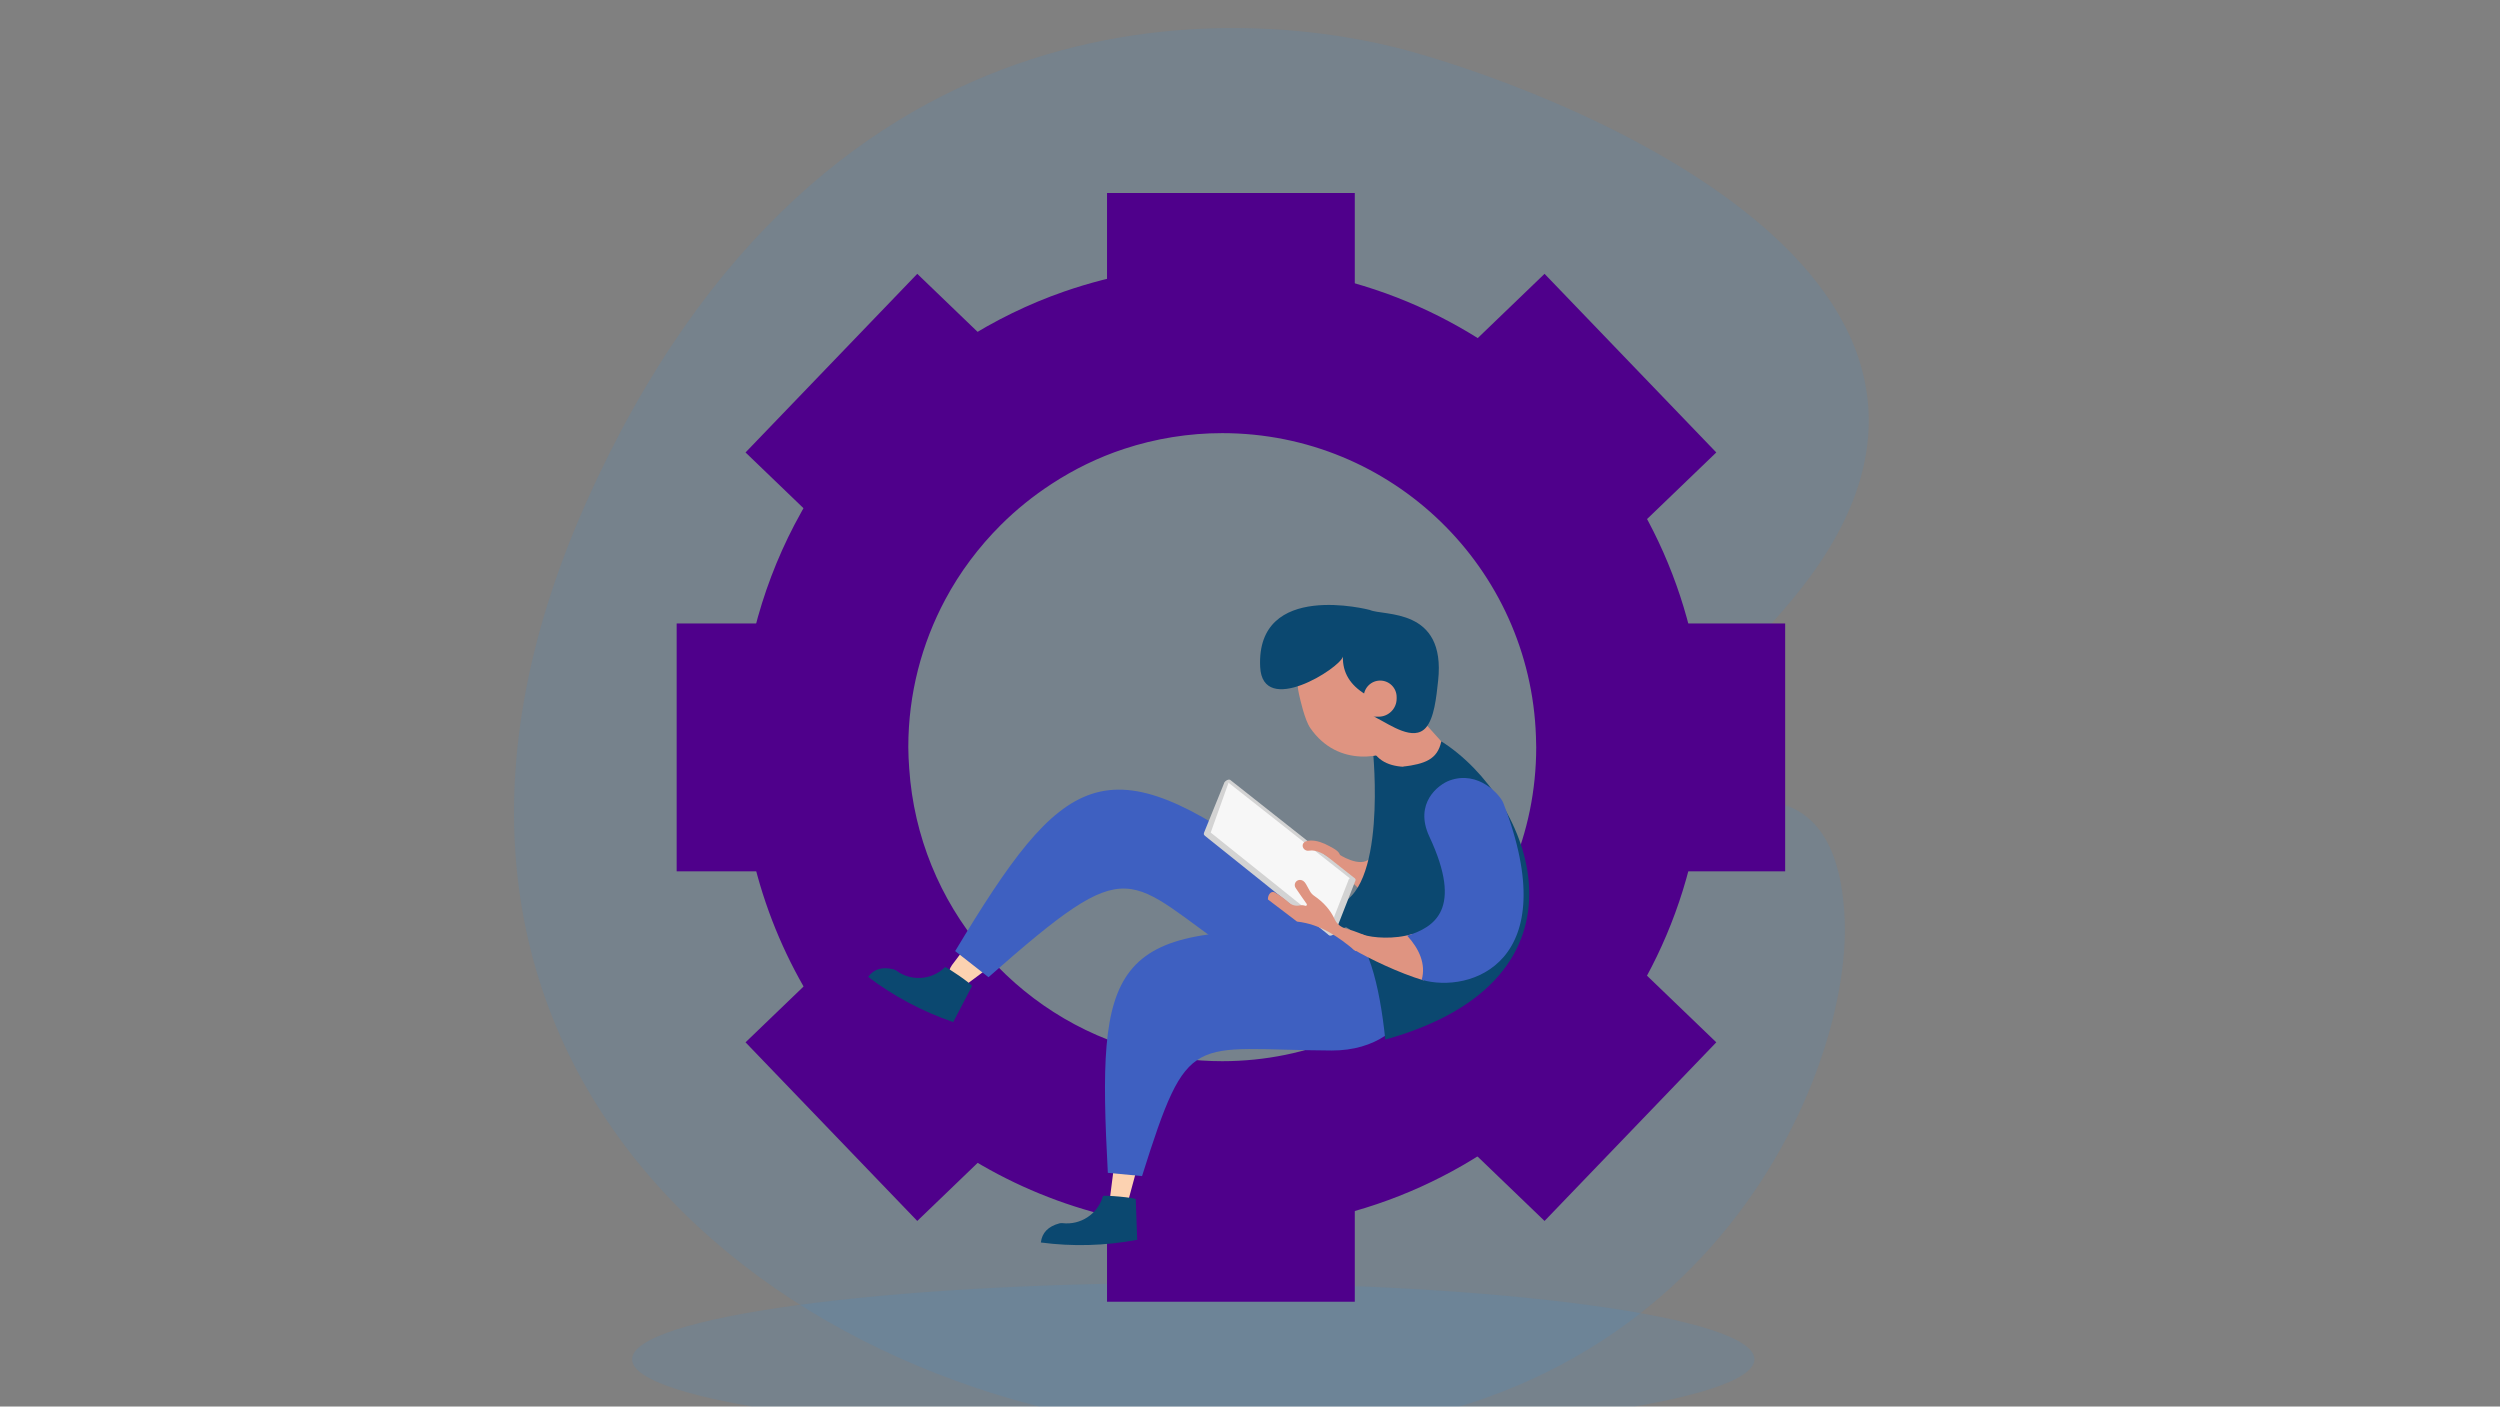 <svg width="535" height="301" viewBox="0 0 535 301" fill="none" xmlns="http://www.w3.org/2000/svg">
<rect x="0" y="0" width="535" height="301" fill="#808080" stroke="none"/>
<g clip-path="url(#clip0_310_4997)">
<path opacity="0.11" d="M255.359 307.241C321.683 307.241 375.45 299.92 375.45 290.889C375.45 281.858 321.683 274.537 255.359 274.537C189.035 274.537 135.268 281.858 135.268 290.889C135.268 299.92 189.035 307.241 255.359 307.241Z" fill="#2A94F4"/>
<path opacity="0.11" d="M394.76 196.817C396.194 232.051 361.708 311.55 261.01 306.796C166.128 302.316 72.238 226.773 125.438 107.547C176.849 -7.668 269.351 1.9 301.959 11.024C338.014 21.113 441.015 61.983 382.09 130.004C287.543 239.147 391.836 124.98 394.76 196.817Z" fill="#2A94F4"/>
<path d="M217.309 78.811L196.295 58.599L159.544 96.826L180.557 117.036C188.863 101.021 201.672 87.72 217.309 78.811ZM170.125 159.941C170.125 150.729 171.467 141.831 173.953 133.425H144.805V186.458H173.953C171.467 178.052 170.125 169.154 170.125 159.941ZM263.414 66.633C272.625 66.633 281.521 67.975 289.925 70.462V41.308H236.903V70.462C245.308 67.975 254.204 66.633 263.414 66.633ZM346.272 117.036L367.285 96.826L330.533 58.599L309.519 78.811C325.157 87.72 337.966 101.021 346.272 117.036ZM352.875 133.425C355.362 141.831 356.703 150.729 356.703 159.941C356.703 169.154 355.362 178.052 352.875 186.458H382.024V133.425H352.875ZM309.519 241.072L330.533 261.284L367.285 223.057L346.272 202.848C337.966 218.863 325.157 232.163 309.519 241.072ZM180.557 202.847L159.544 223.057L196.295 261.284L217.31 241.072C201.672 232.163 188.863 218.863 180.557 202.847ZM263.414 253.25C254.204 253.25 245.308 251.908 236.903 249.421V278.575H289.925V249.421C281.521 251.908 272.625 253.25 263.414 253.25Z" fill="#4F008B"/>
<path d="M364.695 157.6C363.472 101.661 317.784 56.683 261.564 56.683C249.725 56.683 238.364 58.703 227.774 62.373C220.073 65.042 212.805 68.621 206.06 72.945C198.787 77.607 192.124 83.138 186.246 89.42C179.852 96.255 174.36 103.945 169.997 112.324C162.584 126.559 158.374 142.73 158.374 159.894C158.374 163.142 158.536 166.351 158.829 169.522C162.877 213.275 194.219 249.115 235.675 259.827C243.948 261.965 252.622 263.106 261.564 263.106C318.553 263.106 364.754 216.896 364.754 159.894C364.754 159.125 364.713 158.366 364.695 157.6ZM261.564 227.094C255.727 227.094 250.064 226.347 244.665 224.948C217.158 217.821 196.534 193.694 194.571 164.451C194.47 162.941 194.377 161.429 194.377 159.894C194.377 148.468 197.25 137.724 202.281 128.306C205.431 122.41 209.453 117.06 214.141 112.376C217.455 109.065 221.123 106.115 225.062 103.547C229.831 100.436 235.003 97.894 240.516 96.076C247.307 93.834 254.412 92.692 261.564 92.693C297.9 92.693 327.481 121.55 328.692 157.6C328.718 158.363 328.75 159.125 328.75 159.894C328.75 197.008 298.669 227.094 261.564 227.094Z" fill="#4F008B"/>
<path fill-rule="evenodd" clip-rule="evenodd" d="M211.758 206.977C211.758 206.977 208.308 209.552 206.544 210.869C206.247 211.091 205.889 211.215 205.519 211.225C205.149 211.235 204.785 211.13 204.477 210.925C204.128 210.694 203.831 210.393 203.603 210.042C203.375 209.691 203.221 209.297 203.15 208.884C203.08 208.472 203.095 208.049 203.194 207.642C203.293 207.236 203.475 206.854 203.727 206.519L206.789 202.462L211.758 206.977Z" fill="#FCD2B1"/>
<path fill-rule="evenodd" clip-rule="evenodd" d="M272.567 184.98C275.138 186.872 279.752 188.829 281.43 190.979C292.206 204.784 280.831 215.39 265.31 204.788C240.363 187.747 243.035 181.376 211.54 209.121L204.405 203.535C227.536 165.08 236.533 158.469 272.567 184.98Z" fill="#3E60C1"/>
<path fill-rule="evenodd" clip-rule="evenodd" d="M243.358 249.859L241.319 257.41C241.209 257.817 240.956 258.17 240.606 258.405C240.256 258.639 239.832 258.739 239.414 258.685C238.845 258.612 238.328 258.317 237.978 257.863C237.627 257.409 237.47 256.834 237.543 256.265L238.668 247.469L243.358 249.859Z" fill="#FCD2B1"/>
<path fill-rule="evenodd" clip-rule="evenodd" d="M243.056 256.652C243.044 256.296 236.124 255.693 236.042 255.965C236.019 255.999 236.008 256.038 235.996 256.077C234.886 259.814 231.249 262.21 227.378 261.754C227.155 261.727 226.929 261.743 226.713 261.8C224.318 262.44 222.988 263.798 222.747 265.895C229.508 266.787 236.375 266.624 243.357 265.322L243.056 256.652ZM208.002 211.036C208.167 210.72 202.446 206.78 202.241 206.977C202.205 206.997 202.173 207.022 202.146 207.052C199.337 209.754 194.991 210.043 191.849 207.736C191.668 207.603 191.464 207.506 191.247 207.448C188.849 206.823 187.022 207.348 185.778 209.052C191.218 213.165 197.272 216.413 203.987 218.726L208.002 211.036Z" fill="#0B4870"/>
<path d="M197.337 212.884C197.337 212.884 197.364 212.894 197.337 212.884V212.884Z" fill="#0B4870"/>
<path fill-rule="evenodd" clip-rule="evenodd" d="M282.034 199.418C285.225 199.543 290.142 198.579 292.736 199.418C309.397 204.81 303.753 224.89 284.958 224.809C254.749 224.679 254.388 219.964 244.397 251.685L237.076 250.987C234.687 206.173 237.336 197.661 282.034 199.418Z" fill="#3E60C1"/>
<path fill-rule="evenodd" clip-rule="evenodd" d="M286.409 182.752C286.409 182.752 291.092 185.927 293.193 183.674C295.293 181.42 293.837 188.301 293.837 188.301L291.449 190.817L287.124 186.671L282.747 182.002L286.409 182.752ZM310.714 161.19C307.674 157.769 302.202 151.763 302.202 151.763C302.202 151.763 292.769 154.806 293.837 160.697C294.905 166.588 295.524 171.39 295.524 171.39L307.624 168.061C307.624 168.061 313.755 164.611 310.714 161.19Z" fill="#DF9481"/>
<path fill-rule="evenodd" clip-rule="evenodd" d="M293.811 160.697C293.811 160.697 296.97 191.412 285.651 193.782L284.958 199.418C284.958 199.418 295.391 196.678 297.672 192.027C299.953 187.375 302.716 164.06 302.716 164.06C298.475 164.38 295.393 163.389 293.811 160.697Z" fill="#0B4870"/>
<path fill-rule="evenodd" clip-rule="evenodd" d="M282.531 134.994C278.384 137.995 276.805 143.378 278.009 148.666C278.224 149.607 279.202 154.071 280.391 155.787C286.392 164.451 296.447 162.18 300.22 159.451C306.039 155.24 306.801 146.342 301.919 139.593C297.038 132.844 288.35 130.783 282.531 134.994Z" fill="#DF9481"/>
<path fill-rule="evenodd" clip-rule="evenodd" d="M269.676 142.719C270.189 153.519 286.781 142.977 287.38 140.515C287.291 143.95 288.95 146.616 292.202 148.584C292.202 148.584 291.494 152.053 294.559 153.625C297.624 155.198 302.517 158.714 305.135 155.722C306.924 153.678 307.369 149.293 307.762 145.643C309.458 129.903 296.049 131.882 293.129 130.526C293.129 130.526 268.792 124.115 269.676 142.719Z" fill="#0B4870"/>
<path fill-rule="evenodd" clip-rule="evenodd" d="M291.835 149.167C291.835 147.221 293.412 145.643 295.358 145.643C297.304 145.643 298.882 147.221 298.882 149.167V149.508C298.882 151.643 297.152 153.373 295.018 153.373H291.835V149.167Z" fill="#DF9481"/>
<path d="M276.889 147.777C276.889 147.777 276.889 147.75 276.889 147.777V147.777ZM304.617 134.887C304.601 134.814 304.617 134.887 304.617 134.887V134.887Z" fill="#602600"/>
<path d="M262.042 167.393L288.89 188.818L289.706 187.784L263.238 166.876C262.784 166.722 262.314 167.049 262.042 167.393Z" fill="#D3D3D3"/>
<path fill-rule="evenodd" clip-rule="evenodd" d="M262.767 167.393L289.298 188.301L284.966 199.284L258.435 178.376L262.767 167.393Z" fill="#F7F7F7"/>
<path d="M284.345 199.178C284.121 200.25 284.464 200.574 285.598 199.854L290.122 188.301C289.923 187.69 289.444 187.61 288.685 188.062L284.345 199.178Z" fill="#D3D3D3"/>
<path d="M257.689 178.132C257.557 178.534 257.593 178.621 257.889 178.891L284.411 200.138L285.234 199.11L259.093 178.168L262.95 167.393H262.042L257.689 178.132Z" fill="#D3D3D3"/>
<path fill-rule="evenodd" clip-rule="evenodd" d="M287.687 198.261C292.622 200.219 295.221 210.62 296.454 222.472C343.306 209.417 327.708 170.78 308.435 158.645C307.619 162.571 304.877 163.465 300.319 164.061C300.189 176.896 299.425 184.188 287.687 198.261Z" fill="#0B4870"/>
<path fill-rule="evenodd" clip-rule="evenodd" d="M291.643 199.966C290.448 199.477 289.226 199.054 287.984 198.699C287.468 198.565 286.987 198.318 286.578 197.975C286.168 197.633 285.84 197.203 285.616 196.718C284.729 194.776 283.282 193.102 281.243 191.713C280.859 191.453 280.542 191.106 280.318 190.7C279.967 190.071 279.484 189.198 279.484 189.198C279.132 188.57 278.668 188.296 278.183 188.301C277.981 188.3 277.782 188.354 277.609 188.458C277.436 188.563 277.294 188.713 277.201 188.892C277.107 189.071 277.065 189.273 277.078 189.474C277.092 189.676 277.16 189.87 277.277 190.035C277.899 190.981 278.944 192.464 279.631 193.439C279.663 193.485 279.679 193.539 279.678 193.595C279.677 193.651 279.659 193.706 279.625 193.75C279.591 193.795 279.544 193.828 279.49 193.844C279.436 193.86 279.379 193.859 279.326 193.84C278.939 193.697 278.522 193.683 278.089 193.772C277.686 193.852 277.271 193.836 276.875 193.727C276.48 193.618 276.115 193.418 275.811 193.143C274.964 192.387 273.983 191.671 272.846 190.996C272.035 190.515 271.284 191.473 271.336 192.485L277.561 197.219C282.53 197.765 286.407 200.439 290.069 203.534C290.069 203.534 294.817 201.262 291.643 199.966Z" fill="#DF9481"/>
<path fill-rule="evenodd" clip-rule="evenodd" d="M302.304 199.854C298.354 201.095 293.718 200.689 291.755 200.033C290.431 199.59 288.333 202.417 289.795 203.266C293.026 205.143 299.306 208.205 304.669 209.81C305.616 206.427 303.725 202.712 302.304 199.854Z" fill="#DF9481"/>
<path fill-rule="evenodd" clip-rule="evenodd" d="M304.245 209.679C314.558 212.672 334.961 206.143 321.72 171.861C321.057 170.145 316.42 164.801 310.245 167.014C307.796 167.892 302.55 171.898 305.885 179.031C313.196 194.666 306.916 198.423 301.137 200.239C303.696 203.025 305.189 206.3 304.245 209.679Z" fill="#3E60C1"/>
<path d="M280.487 179.874C279.782 179.884 279.008 180.049 278.805 180.694C278.578 181.418 279.296 182.193 280.117 182.043C281.789 181.758 283.477 182.847 285.069 183.941C285.069 183.941 286.462 184.354 286.71 183.308C286.937 182.351 285.573 181.655 284.404 181.029C283.186 180.377 281.874 179.856 280.487 179.874Z" fill="#DF9481"/>
</g>
<defs>
<clipPath id="clip0_310_4997">
<rect width="535" height="301" fill="white"/>
</clipPath>
</defs>
</svg>
